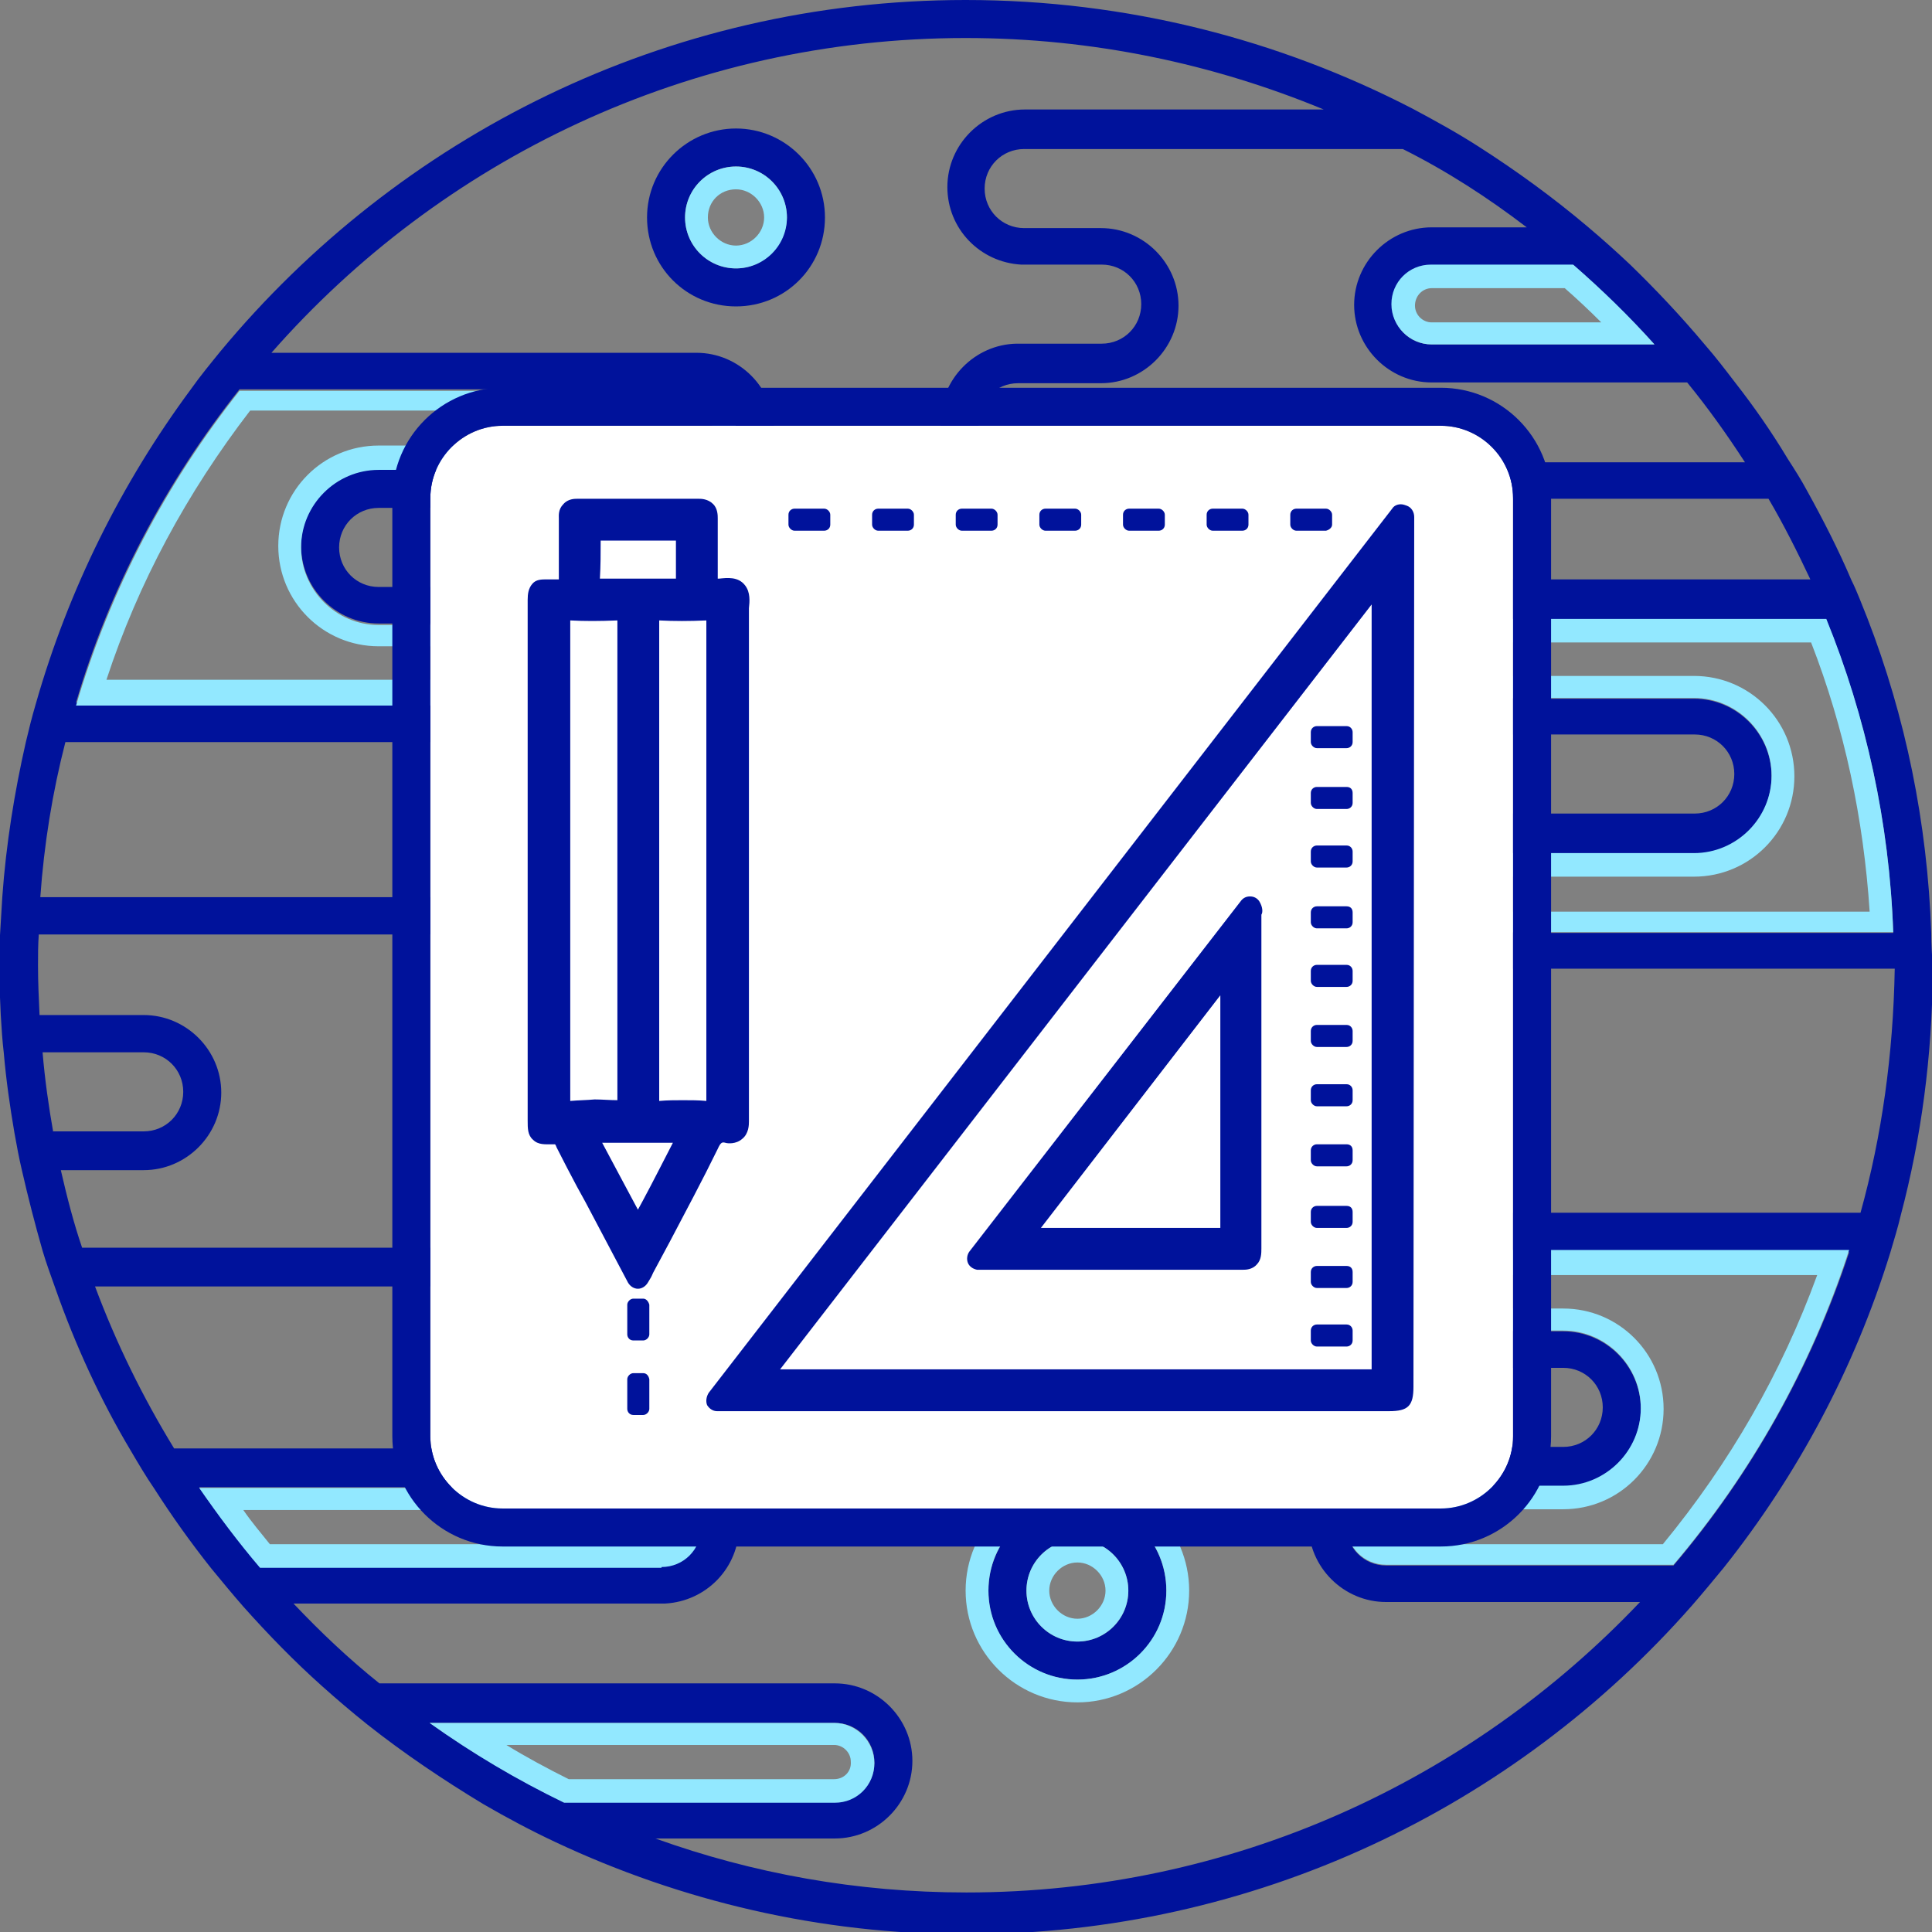 <?xml version="1.0" encoding="utf-8"?>
<!-- Generator: Adobe Illustrator 19.1.0, SVG Export Plug-In . SVG Version: 6.00 Build 0)  -->
<svg version="1.1" id="Слой_1" xmlns="http://www.w3.org/2000/svg" xmlns:xlink="http://www.w3.org/1999/xlink" x="0px" y="0px"
	 viewBox="0 0 254.1 254.1" style="enable-background:new 0 0 254.1 254.1;" xml:space="preserve">
<rect x="0" y="0" width="254.1" height="254.1" fill="#808080" stroke="none"/>
<style type="text/css">
	.st0{fill:#00129B;}
	.st1{fill:#92E8FF;}
	.st2{fill:#FFFFFF;}
</style>
<g>
	<path class="st0" d="M254,122.7c-0.5-14.5-3.4-28.5-8.4-41.4c-0.7-1.7-1.3-3.4-2.1-5c-1.7-4-3.7-7.9-5.8-11.7
		c-0.8-1.5-1.7-2.9-2.6-4.3c-2.1-3.5-4.4-6.8-6.9-10c-1.3-1.7-2.6-3.4-4-5c-3.1-3.7-6.4-7.2-9.8-10.5c-1.8-1.7-3.7-3.4-5.6-5
		c-4.5-3.8-9.3-7.3-14.3-10.5c-2.8-1.8-5.7-3.4-8.7-5C168.2,5.2,148.2,0,127,0c-39.4,0-74.6,18-98,46.2c-1.3,1.6-2.7,3.3-3.9,5
		C16,63.5,9,77.5,4.7,92.6c-0.5,1.7-0.9,3.3-1.3,5C1.9,104.2,0.8,111,0.3,118c-0.1,1.7-0.2,3.3-0.3,5c0,1.3-0.1,2.7-0.1,4.1
		c0,2.1,0.1,4.3,0.2,6.4c0.1,1.7,0.2,3.3,0.4,5c0.3,3.5,0.8,7,1.4,10.5c0.3,1.7,0.6,3.3,1,5c0.8,3.5,1.7,7,2.7,10.5
		c0.5,1.7,1.1,3.3,1.7,5c2.6,7.4,5.9,14.6,9.9,21.3c1,1.7,2,3.4,3.1,5c2.3,3.6,4.8,7.1,7.5,10.5c1.4,1.7,2.8,3.4,4.2,5
		c3.3,3.7,6.7,7.2,10.4,10.5c1.9,1.7,3.9,3.4,5.9,5c4.8,3.8,10,7.3,15.3,10.5c3.1,1.8,6.3,3.5,9.5,5c16.4,7.7,34.7,12.1,54,12.1
		c37.9,0,72.1-16.7,95.4-43.2c1.4-1.6,2.8-3.3,4.2-5c9.7-12.2,17.2-26.2,21.9-41.4c0.5-1.7,1-3.3,1.4-5c2.7-10.2,4.1-20.8,4.2-31.8
		c0-0.2,0-0.5,0-0.7C254.1,125.6,254,124.2,254,122.7z M249,122.7h-77.6c-2.9,0-5.2-2.3-5.2-5.2s2.3-5.2,5.2-5.2h0.3h39.7h11.4
		c5.6,0,10.2-4.6,10.2-10.2c0-5.6-4.6-10.2-10.2-10.2h-11.4h-17.3c-2.9,0-5.2-2.3-5.2-5.2s2.3-5.2,5.2-5.2h46.1
		C245.4,94.2,248.5,108.2,249,122.7z M217.6,45.3h-29.3c-2.9,0-5.2-2.3-5.2-5.2s2.3-5.2,5.2-5.2H207
		C210.7,38.2,214.3,41.7,217.6,45.3z M200.8,29.9h-12.5c-5.6,0-10.2,4.6-10.2,10.2s4.6,10.2,10.2,10.2h33.6
		c2.7,3.3,5.2,6.8,7.6,10.5h-95.6c-2.9,0-5.2-2.3-5.2-5.2s2.3-5.2,5.2-5.2h10.9c5.6,0,10.2-4.6,10.2-10.2s-4.6-10.2-10.2-10.2h-10.1
		c-2.9,0-5.2-2.3-5.2-5.2s2.3-5.2,5.2-5.2h49.8C190.3,22.5,195.7,26,200.8,29.9z M31.5,51.2h60.1c2.9,0,5.2,2.3,5.2,5.2
		s-2.3,5.2-5.2,5.2h-3.8H71.6H49.8c-5.6,0-10.2,4.6-10.2,10.2c0,5.6,4.6,10.2,10.2,10.2h10.4h0.9h2c2.9,0,5.2,2.3,5.2,5.2
		s-2.3,5.2-5.2,5.2H10C14.4,77.4,21.8,63.4,31.5,51.2z M7,148.9c-0.6-3.4-1.1-6.9-1.4-10.5h1.9h11.4c2.9,0,5.2,2.3,5.2,5.2
		s-2.3,5.2-5.2,5.2H7z M8,153.9h10.9c5.6,0,10.2-4.6,10.2-10.2c0-5.6-4.6-10.2-10.2-10.2H7.5H5.2C5.1,131.3,5,129.2,5,127
		c0-1.4,0-2.7,0.1-4.1h122.7c2.9,0,5.2,2.3,5.2,5.2s-2.3,5.2-5.2,5.2h-0.3H87.7H76.3c-5.6,0-10.2,4.6-10.2,10.2
		c0,5.6,4.6,10.2,10.2,10.2h11.4H105c2.9,0,5.2,2.3,5.2,5.2s-2.3,5.2-5.2,5.2H10.8C9.7,160.9,8.8,157.4,8,153.9z M34.2,206.1
		c-2.8-3.3-5.5-6.8-8-10.5H87c2.9,0,5.2,2.3,5.2,5.2s-2.3,5.2-5.2,5.2H69.7H34.2z M56.5,226.6h13.3h39.7h0.3c2.9,0,5.2,2.3,5.2,5.2
		s-2.3,5.2-5.2,5.2H74.1C67.9,234,62,230.5,56.5,226.6z M220.1,205.9h-37.8c-2.9,0-5.2-2.3-5.2-5.2s2.3-5.2,5.2-5.2h0.3h11.6h11.4
		c5.6,0,10.2-4.6,10.2-10.2c0-5.6-4.6-10.2-10.2-10.2h-11.4h-11.1c-2.9,0-5.2-2.3-5.2-5.2s2.3-5.2,5.2-5.2h60.1
		C238.2,179.9,230.3,193.9,220.1,205.9z M244.7,159.5h-61.6c-5.6,0-10.2,4.6-10.2,10.2c0,5.5,4.3,9.9,9.7,10.2v0h0.5h11.1h11.4
		c2.9,0,5.2,2.3,5.2,5.2s-2.3,5.2-5.2,5.2h-11.4h-11.6h-0.3c-5.6,0-10.2,4.6-10.2,10.2s4.6,10.2,10.2,10.2h33.4
		c-22.3,23.5-53.7,38.2-88.6,38.2c-14.4,0-28.1-2.5-40.9-7.1h23.6c5.6,0,10.2-4.6,10.2-10.2s-4.6-10.2-10.2-10.2h-0.3H69.7H49.9
		c-4-3.2-7.7-6.7-11.3-10.5h31.1H87h0.5v0c5.4-0.3,9.7-4.7,9.7-10.2c0-5.6-4.6-10.2-10.2-10.2H22.9c-4.1-6.7-7.6-13.8-10.4-21.3H105
		c5.6,0,10.2-4.6,10.2-10.2c0-5.5-4.3-9.9-9.7-10.2v0H105H87.7H76.3c-2.9,0-5.2-2.3-5.2-5.2s2.3-5.2,5.2-5.2h11.4h39.7h0.3
		c5.6,0,10.2-4.6,10.2-10.2s-4.6-10.2-10.2-10.2H5.3c0.5-7,1.6-13.8,3.3-20.4h54.5c5.6,0,10.2-4.6,10.2-10.2s-4.6-10.2-10.2-10.2h-2
		h-0.9H49.8c-2.9,0-5.2-2.3-5.2-5.2s2.3-5.2,5.2-5.2h21.9h16.1h3.8c5.6,0,10.2-4.6,10.2-10.2s-4.6-10.2-10.2-10.2H35.7
		C58,21,90.7,5,127,5c16.7,0,32.6,3.4,47.1,9.4h-39.3c-5.6,0-10.2,4.6-10.2,10.2c0,5.5,4.3,9.9,9.7,10.2v0h10.6
		c2.9,0,5.2,2.3,5.2,5.2s-2.3,5.2-5.2,5.2h-11.2v0c-5.5,0.1-10,4.7-10,10.2c0,5.6,4.6,10.2,10.2,10.2h98.7c2,3.4,3.8,7,5.5,10.6
		h-43.9c-5.6,0-10.2,4.6-10.2,10.2c0,5.5,4.3,9.9,9.7,10.2v0h0.5h17.3h11.4c2.9,0,5.2,2.3,5.2,5.2s-2.3,5.2-5.2,5.2h-11.4h-39.7
		h-0.3c-5.6,0-10.2,4.6-10.2,10.2s4.6,10.2,10.2,10.2h77.7C249,138.7,247.5,149.4,244.7,159.5z"/>
	<path class="st0" d="M141.7,197.5c-6.4,0-11.7,5.2-11.7,11.7s5.2,11.7,11.7,11.7s11.7-5.2,11.7-11.7S148.1,197.5,141.7,197.5z
		 M141.7,215.9c-3.7,0-6.7-3-6.7-6.7c0-3.7,3-6.7,6.7-6.7s6.7,3,6.7,6.7C148.4,212.9,145.4,215.9,141.7,215.9z"/>
	<path class="st0" d="M96.8,16.9c-6.4,0-11.7,5.2-11.7,11.7s5.2,11.7,11.7,11.7s11.7-5.2,11.7-11.7S103.2,16.9,96.8,16.9z
		 M96.8,35.3c-3.7,0-6.7-3-6.7-6.7c0-3.7,3-6.7,6.7-6.7s6.7,3,6.7,6.7C103.4,32.3,100.4,35.3,96.8,35.3z"/>
	<path class="st1" d="M177.9,169.8c0,2.9,2.3,5.2,5.2,5.2h11.1h11.4c5.6,0,10.2,4.6,10.2,10.2c0,5.6-4.6,10.2-10.2,10.2h-11.4h-11.6
		h-0.3c-2.9,0-5.2,2.3-5.2,5.2s2.3,5.2,5.2,5.2h37.8c10.2-12,18.1-26,23.1-41.4h-60.1C180.2,164.5,177.9,166.9,177.9,169.8z
		 M182.3,202.9c-1.2,0-2.2-1-2.2-2.2s1-2.2,2.2-2.2h0.3h11.6h11.4c7.3,0,13.2-5.9,13.2-13.2c0-7.3-5.9-13.2-13.2-13.2h-11.4h-11.1
		c-1.2,0-2.2-1-2.2-2.2c0-1.2,1-2.2,2.2-2.2H239c-4.7,12.9-11.5,24.7-20.3,35.4H182.3z"/>
	<path class="st1" d="M68.3,87.4c0-2.9-2.3-5.2-5.2-5.2h-2h-0.9H49.8c-5.6,0-10.2-4.6-10.2-10.2c0-5.6,4.6-10.2,10.2-10.2h21.9h16.1
		h3.8c2.9,0,5.2-2.3,5.2-5.2s-2.3-5.2-5.2-5.2H31.5c-9.6,12.1-17,26.1-21.5,41.4h53.1C66,92.6,68.3,90.3,68.3,87.4z M91.5,54.2
		c1.2,0,2.2,1,2.2,2.2c0,1.2-1,2.2-2.2,2.2h-3.8H71.6H49.8c-7.3,0-13.2,5.9-13.2,13.2c0,7.3,5.9,13.2,13.2,13.2h10.4h0.9h2
		c1.2,0,2.2,1,2.2,2.2c0,1.2-1,2.2-2.2,2.2H14c4.2-12.8,10.6-24.6,18.9-35.4H91.5z"/>
	<path class="st1" d="M188.3,45.3h29.3c-3.3-3.7-6.9-7.2-10.7-10.5h-18.7c-2.9,0-5.2,2.3-5.2,5.2S185.4,45.3,188.3,45.3z
		 M188.3,37.9h17.5c1.6,1.4,3.2,2.9,4.8,4.5h-22.3c-1.2,0-2.2-1-2.2-2.2C186.1,38.9,187.1,37.9,188.3,37.9z"/>
	<path class="st1" d="M240.2,81.4h-46.1c-2.9,0-5.2,2.3-5.2,5.2s2.3,5.2,5.2,5.2h17.3h11.4c5.6,0,10.2,4.6,10.2,10.2
		c0,5.6-4.6,10.2-10.2,10.2h-11.4h-39.7h-0.3c-2.9,0-5.2,2.3-5.2,5.2s2.3,5.2,5.2,5.2H249C248.5,108.2,245.4,94.2,240.2,81.4z
		 M169.2,117.5c0-1.2,1-2.2,2.2-2.2h0.3h39.7h11.4c7.3,0,13.2-5.9,13.2-13.2c0-7.3-5.9-13.2-13.2-13.2h-11.4h-17.3
		c-1.2,0-2.2-1-2.2-2.2s1-2.2,2.2-2.2h44.1c4.4,11.3,6.9,23.2,7.7,35.4h-74.5C170.2,119.7,169.2,118.7,169.2,117.5z"/>
	<path class="st1" d="M87,206.1c2.9,0,5.2-2.3,5.2-5.2s-2.3-5.2-5.2-5.2H26.2c2.5,3.6,5.1,7.1,8,10.5h35.6H87z M89.2,200.9
		c0,1.2-1,2.2-2.2,2.2H69.7H35.5c-1.2-1.5-2.4-2.9-3.5-4.5h55C88.2,198.6,89.2,199.6,89.2,200.9z"/>
	<path class="st1" d="M109.7,226.6h-0.3H69.7H56.5c5.6,4,11.5,7.5,17.7,10.5h35.6c2.9,0,5.2-2.3,5.2-5.2S112.6,226.6,109.7,226.6z
		 M109.7,234H74.8c-2.8-1.4-5.6-2.9-8.2-4.5h3.1h39.7h0.3c1.2,0,2.2,1,2.2,2.2C112,233,111,234,109.7,234z"/>
	<path class="st1" d="M141.7,194.5c-8.1,0-14.7,6.6-14.7,14.7c0,8.1,6.6,14.7,14.7,14.7s14.7-6.6,14.7-14.7
		C156.4,201.1,149.8,194.5,141.7,194.5z M141.7,220.9c-6.4,0-11.7-5.2-11.7-11.7s5.2-11.7,11.7-11.7s11.7,5.2,11.7,11.7
		S148.1,220.9,141.7,220.9z"/>
	<path class="st1" d="M141.7,202.5c-3.7,0-6.7,3-6.7,6.7c0,3.7,3,6.7,6.7,6.7s6.7-3,6.7-6.7C148.4,205.5,145.4,202.5,141.7,202.5z
		 M141.7,212.9c-2,0-3.7-1.7-3.7-3.7c0-2,1.7-3.7,3.7-3.7s3.7,1.7,3.7,3.7C145.4,211.2,143.7,212.9,141.7,212.9z"/>
	<path class="st1" d="M96.8,35.3c3.7,0,6.7-3,6.7-6.7c0-3.7-3-6.7-6.7-6.7s-6.7,3-6.7,6.7C90.1,32.3,93.1,35.3,96.8,35.3z
		 M96.8,24.9c2,0,3.7,1.7,3.7,3.7c0,2-1.7,3.7-3.7,3.7s-3.7-1.7-3.7-3.7C93.1,26.5,94.7,24.9,96.8,24.9z"/>
</g>
<path class="st2" d="M189.5,56H66.1c-5.2,0-9.5,4.3-9.5,9.5v123.4c0,5.2,4.3,9.5,9.5,9.5h123.4c5.2,0,9.5-4.3,9.5-9.5V65.5
	C199,60.2,194.7,56,189.5,56z"/>
<g>
	<path class="st0" d="M108.4,66.9h-3.9c-0.4,0-0.8,0.3-0.8,0.8V69c0,0.4,0.4,0.8,0.8,0.8h3.9c0.4,0,0.8-0.3,0.8-0.8v-1.3
		C109.2,67.3,108.8,66.9,108.4,66.9z"/>
	<path class="st0" d="M130.4,66.9h-3.9c-0.4,0-0.8,0.3-0.8,0.8V69c0,0.4,0.4,0.8,0.8,0.8h3.9c0.4,0,0.8-0.3,0.8-0.8v-1.3
		C131.2,67.3,130.8,66.9,130.4,66.9z"/>
	<path class="st0" d="M119.4,66.9h-3.9c-0.4,0-0.8,0.3-0.8,0.8V69c0,0.4,0.4,0.8,0.8,0.8h3.9c0.4,0,0.8-0.3,0.8-0.8v-1.3
		C120.2,67.3,119.8,66.9,119.4,66.9z"/>
	<path class="st0" d="M175.2,69v-1.3c0-0.4-0.4-0.8-0.8-0.8h-3.9c-0.4,0-0.8,0.3-0.8,0.8V69c0,0.4,0.4,0.8,0.8,0.8h3.9
		C174.8,69.7,175.2,69.4,175.2,69z"/>
	<path class="st0" d="M152.4,66.9h-3.9c-0.4,0-0.8,0.3-0.8,0.8V69c0,0.4,0.4,0.8,0.8,0.8h3.9c0.4,0,0.8-0.3,0.8-0.8v-1.3
		C153.2,67.3,152.8,66.9,152.4,66.9z"/>
	<path class="st0" d="M141.4,66.9h-3.9c-0.4,0-0.8,0.3-0.8,0.8V69c0,0.4,0.4,0.8,0.8,0.8h3.9c0.4,0,0.8-0.3,0.8-0.8v-1.3
		C142.2,67.3,141.8,66.9,141.4,66.9z"/>
	<path class="st0" d="M163.4,66.9h-3.9c-0.4,0-0.8,0.3-0.8,0.8V69c0,0.4,0.4,0.8,0.8,0.8h3.9c0.4,0,0.8-0.3,0.8-0.8v-1.3
		C164.2,67.3,163.8,66.9,163.4,66.9z"/>
	<path class="st0" d="M177.1,95.5h-3.9c-0.4,0-0.8,0.3-0.8,0.8v1.3c0,0.4,0.4,0.8,0.8,0.8h3.9c0.4,0,0.8-0.3,0.8-0.8v-1.3
		C177.9,95.9,177.6,95.5,177.1,95.5z"/>
	<path class="st0" d="M177.1,103.5h-3.9c-0.4,0-0.8,0.3-0.8,0.8v1.3c0,0.4,0.4,0.8,0.8,0.8h3.9c0.4,0,0.8-0.3,0.8-0.8v-1.3
		C177.9,103.8,177.6,103.5,177.1,103.5z"/>
	<path class="st0" d="M177.1,111.2h-3.9c-0.4,0-0.8,0.3-0.8,0.8v1.3c0,0.4,0.4,0.8,0.8,0.8h3.9c0.4,0,0.8-0.3,0.8-0.8V112
		C177.9,111.6,177.6,111.2,177.1,111.2z"/>
	<path class="st0" d="M177.1,119.2h-3.9c-0.4,0-0.8,0.3-0.8,0.8v1.3c0,0.4,0.4,0.8,0.8,0.8h3.9c0.4,0,0.8-0.3,0.8-0.8v-1.3
		C177.9,119.5,177.6,119.2,177.1,119.2z"/>
	<path class="st0" d="M177.1,126.9h-3.9c-0.4,0-0.8,0.3-0.8,0.8v1.3c0,0.4,0.4,0.8,0.8,0.8h3.9c0.4,0,0.8-0.3,0.8-0.8v-1.3
		C177.9,127.3,177.6,126.9,177.1,126.9z"/>
	<path class="st0" d="M177.1,134.8h-3.9c-0.4,0-0.8,0.3-0.8,0.8v1.3c0,0.4,0.4,0.8,0.8,0.8h3.9c0.4,0,0.8-0.3,0.8-0.8v-1.3
		C177.9,135.2,177.6,134.8,177.1,134.8z"/>
	<path class="st0" d="M177.1,142.6h-3.9c-0.4,0-0.8,0.3-0.8,0.8v1.3c0,0.4,0.4,0.8,0.8,0.8h3.9c0.4,0,0.8-0.3,0.8-0.8v-1.3
		C177.9,143,177.6,142.6,177.1,142.6z"/>
	<path class="st0" d="M177.1,150.5h-3.9c-0.4,0-0.8,0.3-0.8,0.8v1.3c0,0.4,0.4,0.8,0.8,0.8h3.9c0.4,0,0.8-0.3,0.8-0.8v-1.3
		C177.9,150.8,177.6,150.5,177.1,150.5z"/>
	<path class="st0" d="M177.1,158.6h-3.9c-0.4,0-0.8,0.3-0.8,0.8v1.3c0,0.4,0.4,0.8,0.8,0.8h3.9c0.4,0,0.8-0.3,0.8-0.8v-1.3
		C177.9,158.9,177.6,158.6,177.1,158.6z"/>
	<path class="st0" d="M177.1,166.5h-3.9c-0.4,0-0.8,0.3-0.8,0.8v1.3c0,0.4,0.4,0.8,0.8,0.8h3.9c0.4,0,0.8-0.3,0.8-0.8v-1.3
		C177.9,166.8,177.6,166.5,177.1,166.5z"/>
	<path class="st0" d="M177.1,174.2h-3.9c-0.4,0-0.8,0.3-0.8,0.8v1.3c0,0.4,0.4,0.8,0.8,0.8h3.9c0.4,0,0.8-0.3,0.8-0.8V175
		C177.9,174.6,177.6,174.2,177.1,174.2z"/>
	<path class="st0" d="M84.6,170.8h-1.3c-0.4,0-0.8,0.4-0.8,0.8v3.9c0,0.4,0.3,0.8,0.8,0.8h1.3c0.4,0,0.8-0.4,0.8-0.8v-3.9
		C85.3,171.2,85,170.8,84.6,170.8z"/>
	<path class="st0" d="M84.6,180.6h-1.3c-0.4,0-0.8,0.4-0.8,0.8v3.9c0,0.4,0.3,0.8,0.8,0.8h1.3c0.4,0,0.8-0.4,0.8-0.8v-3.9
		C85.3,180.9,85,180.6,84.6,180.6z"/>
</g>
<g>
	<path class="st0" d="M185,66.5l-0.3-0.1c-0.6-0.2-1.3,0-1.6,0.5L93.2,183.2c-0.3,0.5-0.4,1.1-0.2,1.6c0.3,0.5,0.8,0.8,1.3,0.8h1.7
		l86.7,0c2.5,0,3.2-0.7,3.2-3.2L186,68C186,67.3,185.6,66.7,185,66.5z M127.1,180.1c-4.7,0-9.5,0-14.2,0l-10.3,0l77.8-100.6l0,24.2
		c0,25.5,0,50.9,0,76.4C162.7,180.1,144.9,180.1,127.1,180.1z"/>
	<path class="st0" d="M95.4,150.3c0.3,0.1,1.4,0.2,2.2-0.5c0.9-0.7,0.9-1.9,0.9-2.3c0-17.6,0-35.1,0-52.7l0-14.1c0-0.2,0-0.5,0-0.7
		c0.1-0.9,0.2-2.1-0.5-3c-0.9-1.2-2.4-1-3.4-0.9c-0.1,0-0.1,0-0.2,0c0-1.2,0-2.5,0-3.7c0-1.4,0-2.8,0-4.2c0-0.4,0-1.3-0.6-1.9
		c-0.7-0.7-1.6-0.7-1.9-0.7c-4.9,0-10.2,0-16,0c-0.3,0-1.2,0-1.8,0.7c-0.7,0.7-0.6,1.5-0.6,1.9c0,1.8,0,3.5,0,5.3l0,1.8
		c0,0.3,0,0.6,0,0.9c-0.2,0-0.5,0-0.8,0H72c-0.8,0-1.5,0-2,0.6s-0.6,1.3-0.6,2.1l0,0.5c0,18.1,0,36.2,0,54.4l0,13.6
		c0,1,0,1.9,0.7,2.5c0.7,0.7,1.6,0.6,2.6,0.6c0.3,0,0.3,0,0.3,0s0.1,0.1,0.2,0.4c0.9,1.8,1.8,3.5,2.7,5.2c0.4,0.7,0.7,1.3,1.1,2
		l5.6,10.6c0.3,0.5,0.8,0.8,1.3,0.8c0,0,0,0,0,0c0.5,0,1-0.3,1.3-0.8l0.3-0.5c0.2-0.3,0.3-0.6,0.4-0.8l2.2-4.1
		c2.1-4,4.3-8.1,6.3-12.2C94.8,150.2,95,150.2,95.4,150.3z M79,71.1c3.3,0,6.5,0,9.9,0c0,1.4,0,3.2,0,5c-0.6,0-1.2,0-1.9,0
		c-0.5,0-1,0-1.6,0l-1.6,0l-1.5,0c-1.1,0-2.3,0-3.4,0C79,74.4,79,72.7,79,71.1z M75,144.8c0-7,0-14,0-21l0-6.4l0-9.5
		c0-8.8,0-17.5,0-26.3c1.8,0.1,3.8,0.1,6.2,0c0,9.5,0,19,0,28.5l0,7l0,6c0,7.2,0,14.4,0,21.6c-1,0-2-0.1-3-0.1
		C77.1,144.7,76.1,144.7,75,144.8z M84.5,158l-0.6,1.1l-2.3-4.3c-0.8-1.5-1.6-3-2.4-4.5c3.1,0,6.2,0,9.3,0
		C87.2,152.8,85.9,155.4,84.5,158z M89.8,144.7c-1,0-2,0-3.1,0.1c0-7.6,0-15.2,0-22.8l0-8.7v0l0-8.1c0-7.9,0-15.7,0-23.6
		c0,0,0,0,0,0c1.9,0.1,4,0.1,6.2,0c0,7,0,14.1,0,21.1l0,7l0,8.3c0,8.9,0,17.8,0,26.8C91.9,144.7,90.9,144.7,89.8,144.7z"/>
	<path class="st0" d="M165.6,118.5c-0.3-0.4-0.7-0.6-1.2-0.6c-0.5,0-0.9,0.2-1.2,0.6l-35.7,46.1c-0.3,0.4-0.4,1-0.2,1.5
		c0.2,0.5,0.7,0.8,1.2,0.9l0.4,0c0.3,0,0.4,0,0.6,0l8.3,0c8.6,0,17.1,0,25.7,0c0,0,0,0,0,0c0.3,0,1.2,0,1.8-0.7
		c0.6-0.6,0.6-1.5,0.6-2.1c0-8.1,0-16.1,0-24.2l0-19.6l0-0.1C166.1,120,166.1,119.3,165.6,118.5z M160.5,161.5c-4.4,0-8.8,0-13.1,0
		c-2,0-4,0-6.1,0l-4.4,0l23.6-30.6l0,8.4C160.5,146.7,160.5,154.1,160.5,161.5z"/>
	<path class="st0" d="M189.5,51H66.1c-8,0-14.5,6.5-14.5,14.5v123.4c0,8,6.5,14.5,14.5,14.5h123.4c8,0,14.5-6.5,14.5-14.5V65.5
		C204,57.5,197.5,51,189.5,51z M199,188.9c0,5.2-4.3,9.5-9.5,9.5H66.1c-5.2,0-9.5-4.3-9.5-9.5V65.5c0-5.2,4.3-9.5,9.5-9.5h123.4
		c5.2,0,9.5,4.3,9.5,9.5V188.9z"/>
</g>
</svg>
